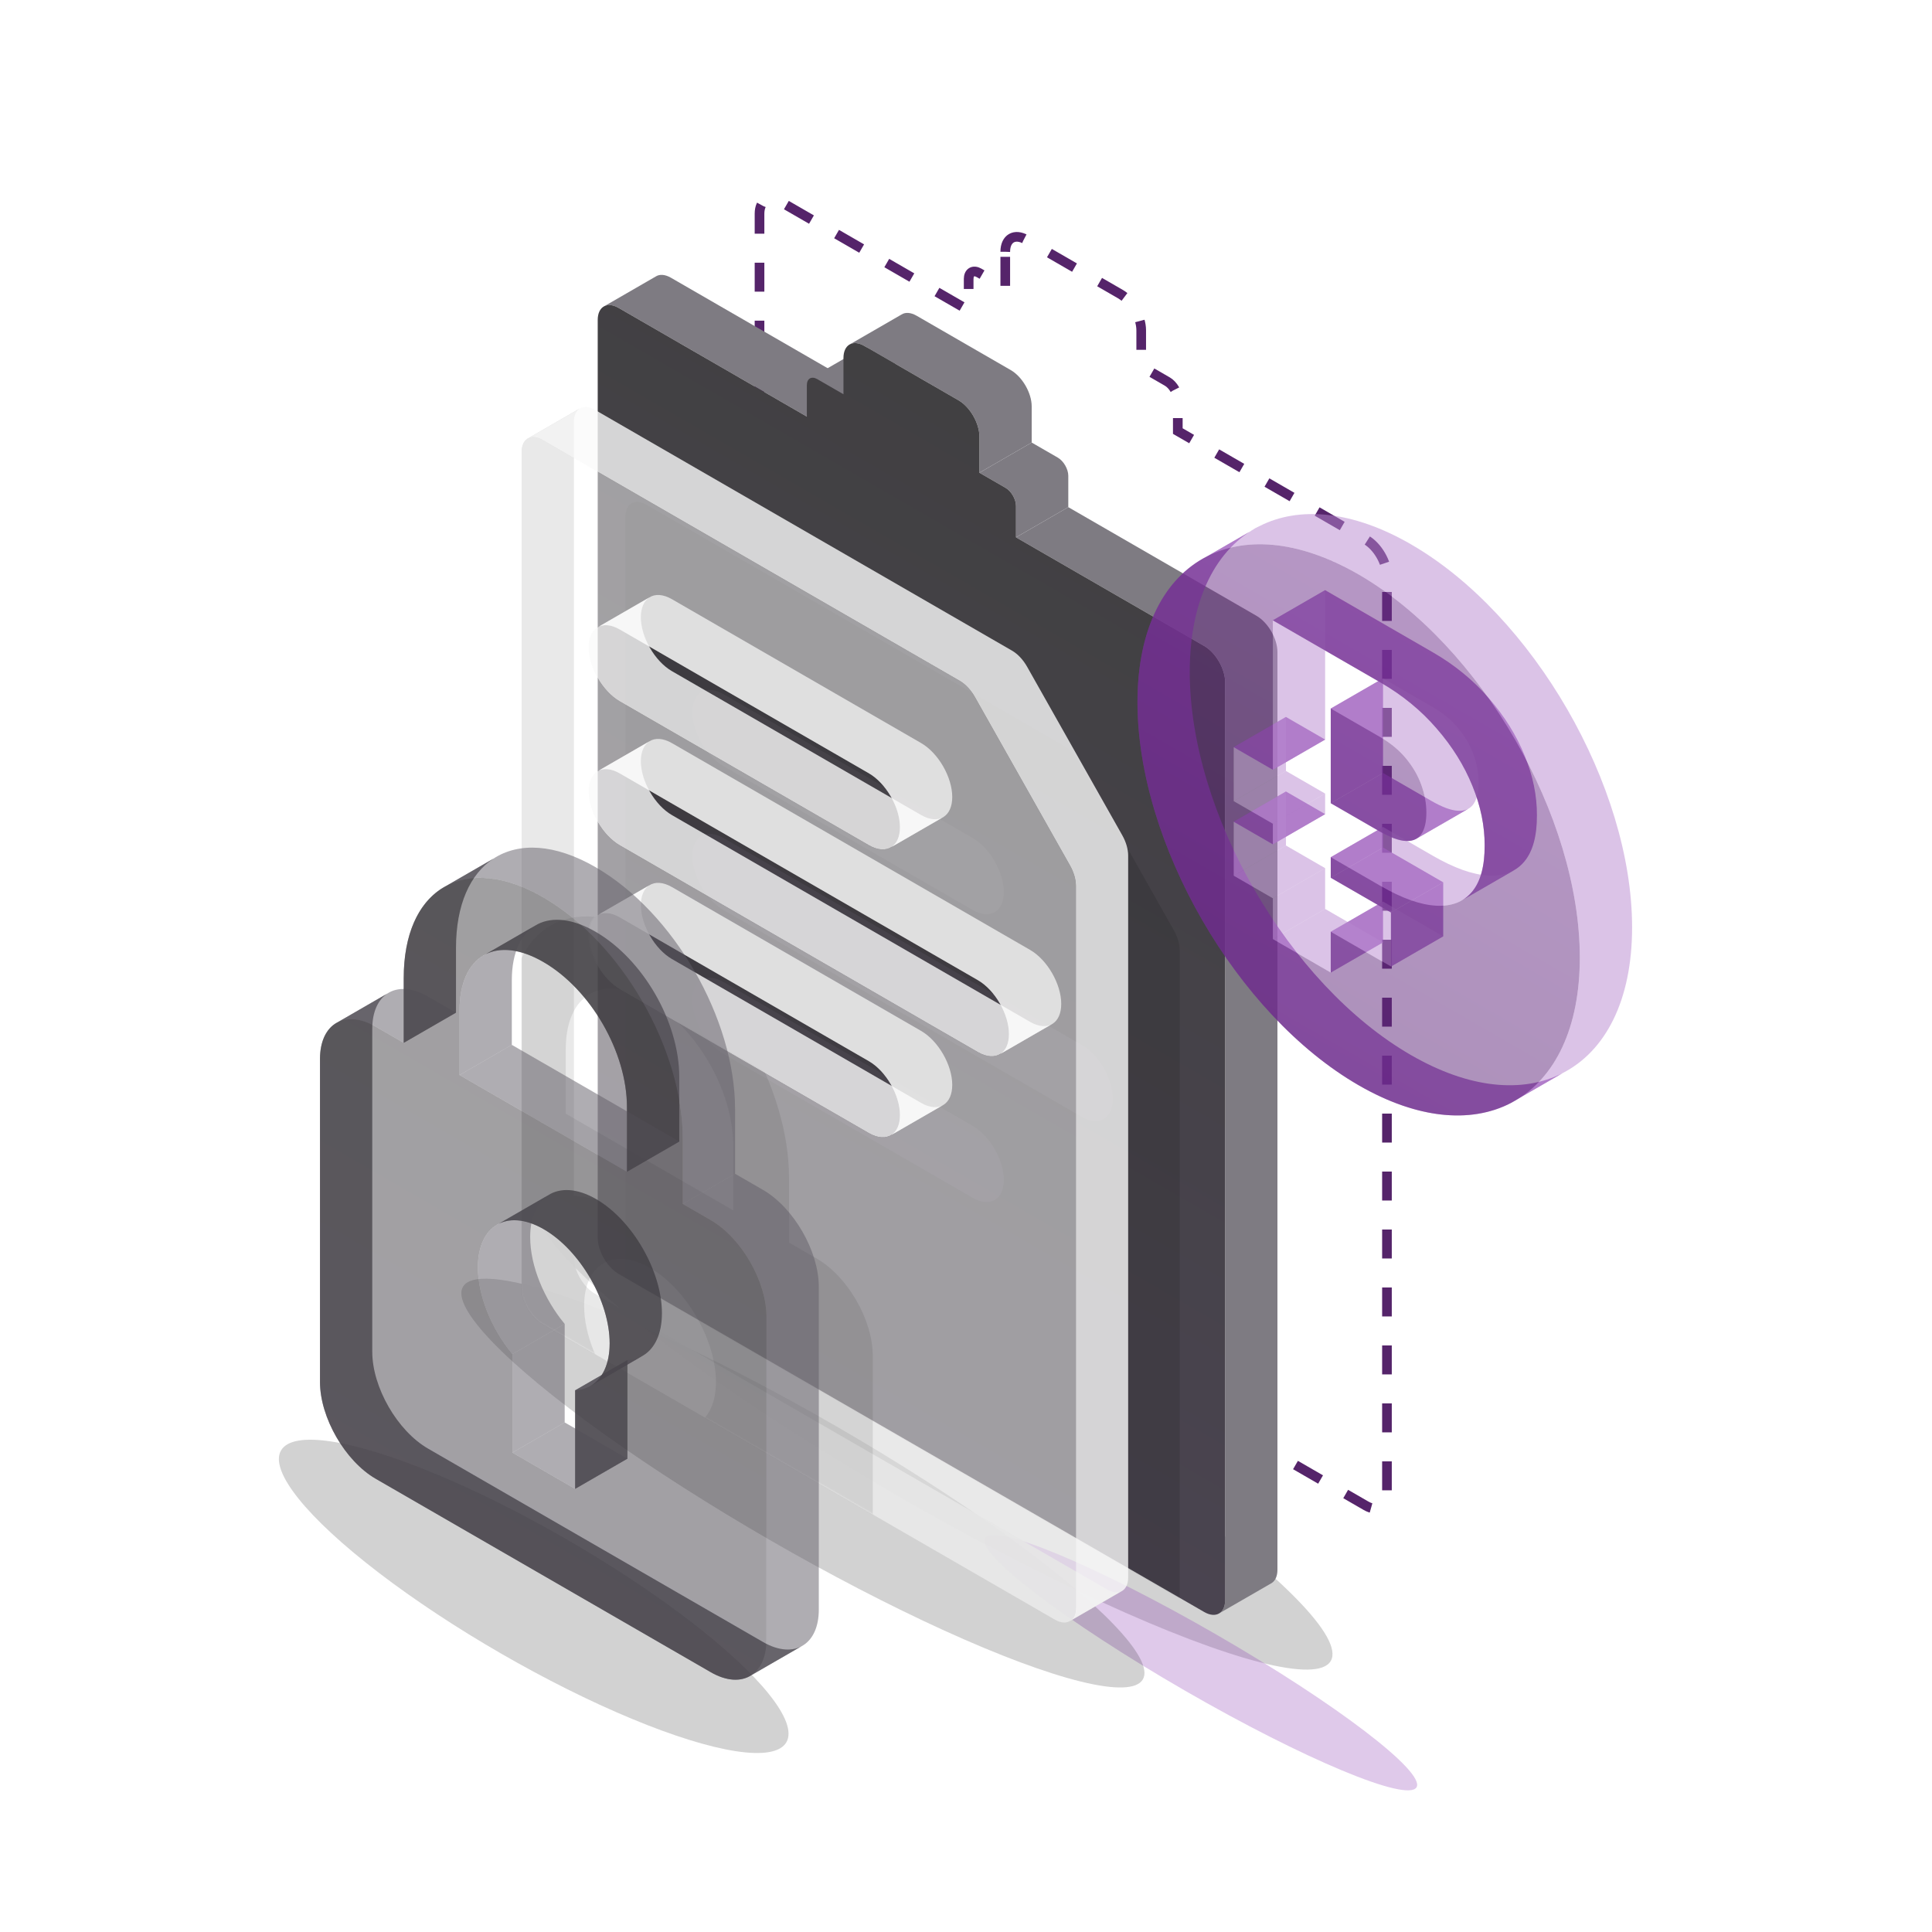 <svg width="1600" height="1600" viewBox="0 0 1600 1600" fill="none" xmlns="http://www.w3.org/2000/svg">
<g filter="url(#filter0_f_2350_185)">
<ellipse cx="441.995" cy="1322.04" rx="241.634" ry="54.531" transform="rotate(30 441.995 1322.04)" fill="#201F21" fill-opacity="0.2"/>
</g>
<g filter="url(#filter1_f_2350_185)">
<ellipse cx="774.268" cy="1186.22" rx="378.557" ry="60.844" transform="rotate(30 774.268 1186.22)" fill="#201F21" fill-opacity="0.2"/>
</g>
<g filter="url(#filter2_f_2350_185)">
<ellipse cx="994.388" cy="1376.93" rx="206.388" ry="26.612" transform="rotate(30 994.388 1376.93)" fill="#944AB8" fill-opacity="0.3"/>
</g>
<g filter="url(#filter3_f_2350_185)">
<ellipse cx="664.932" cy="1228.22" rx="325.103" ry="54.531" transform="rotate(30 664.932 1228.22)" fill="#201F21" fill-opacity="0.2"/>
</g>
<path d="M832.516 208.5C832.516 197.454 840.271 192.978 849.836 198.5L927.779 243.5C937.345 249.023 945.099 262.454 945.099 273.5V303.5L966.75 316C971.533 318.762 975.41 325.477 975.41 331V357L1131.29 447C1140.86 452.523 1148.62 465.954 1148.62 477V1237C1148.62 1248.05 1140.86 1252.52 1131.29 1247L646.321 967C636.755 961.478 629 948.046 629 937V177C629 165.954 636.755 161.478 646.321 167L802.205 257V231C802.205 225.477 806.082 223.239 810.865 226L832.516 238.5V208.5Z" stroke="#55246A" stroke-width="8" stroke-dasharray="24 24"/>
<g filter="url(#filter4_ii_2350_185)">
<path fill-rule="evenodd" clip-rule="evenodd" d="M703.219 285.514C706.378 283.461 710.862 283.628 715.837 286.5L793.779 331.5C803.345 337.023 811.099 350.455 811.099 361.5V391.5L854.401 366.5V336.5C854.401 325.455 846.646 312.023 837.08 306.5L759.138 261.5C754.164 258.628 749.679 258.461 746.52 260.514L703.219 285.514Z" fill="#7E7B82"/>
</g>
<g filter="url(#filter5_ii_2350_185)">
<path fill-rule="evenodd" clip-rule="evenodd" d="M811.1 391.5L832.75 404C837.533 406.762 841.41 413.477 841.41 419V445L884.712 420V394C884.712 388.477 880.835 381.761 876.052 379L854.401 366.5L811.1 391.5Z" fill="#7E7B82"/>
</g>
<g filter="url(#filter6_ii_2350_185)">
<path fill-rule="evenodd" clip-rule="evenodd" d="M841.41 445L997.295 535C1006.86 540.523 1014.62 553.954 1014.62 565V1325C1014.62 1330.3 1012.83 1334.09 1009.91 1335.99L1053.21 1310.99C1056.13 1309.09 1057.92 1305.3 1057.92 1300V540C1057.92 528.954 1050.16 515.523 1040.6 510L884.711 420L841.41 445Z" fill="#7E7B82"/>
</g>
<g filter="url(#filter7_ii_2350_185)">
<path fill-rule="evenodd" clip-rule="evenodd" d="M499.703 254.014C502.862 251.961 507.347 252.129 512.321 255L668.205 345L711.507 320L555.622 230C550.648 227.129 546.163 226.961 543.004 229.014L499.703 254.014Z" fill="#7E7B82"/>
</g>
<g filter="url(#filter8_ii_2350_185)">
<path fill-rule="evenodd" clip-rule="evenodd" d="M670.557 313.507C672.136 312.48 674.378 312.564 676.866 314L698.516 326.5L741.817 301.5L720.167 289C717.68 287.564 715.437 287.48 713.858 288.507L670.557 313.507Z" fill="#7E7B82"/>
</g>
<path d="M698.516 296.5C698.516 285.454 706.271 280.977 715.836 286.5L793.779 331.5C803.345 337.023 811.099 350.454 811.099 361.5V391.5L832.75 404C837.533 406.761 841.41 413.477 841.41 419V445L997.295 535C1006.86 540.523 1014.62 553.954 1014.62 565V1325C1014.62 1336.05 1006.86 1340.52 997.295 1335L512.321 1055C502.755 1049.48 495 1036.05 495 1025V265C495 253.954 502.755 249.477 512.321 255L668.205 345V319C668.205 313.477 672.082 311.239 676.865 314L698.516 326.5V296.5Z" fill="url(#paint0_linear_2350_185)"/>
<mask id="mask0_2350_185" style="mask-type:alpha" maskUnits="userSpaceOnUse" x="495" y="252" width="520" height="1086">
<path d="M698.516 296.5C698.516 285.454 706.271 280.977 715.836 286.5L793.779 331.5C803.345 337.023 811.099 350.454 811.099 361.5V391.5L832.75 404C837.533 406.761 841.41 413.477 841.41 419V445L997.295 535C1006.86 540.523 1014.62 553.954 1014.62 565V1325C1014.62 1336.05 1006.86 1340.52 997.295 1335L512.321 1055C502.755 1049.48 495 1036.05 495 1025V265C495 253.954 502.755 249.477 512.321 255L668.205 345V319C668.205 313.477 672.082 311.239 676.865 314L698.516 326.5V296.5Z" fill="url(#paint1_linear_2350_185)"/>
</mask>
<g mask="url(#mask0_2350_185)">
<g filter="url(#filter9_f_2350_185)">
<path fill-rule="evenodd" clip-rule="evenodd" d="M535.321 1150C525.755 1144.48 518 1131.05 518 1120L518 428C518 416.954 525.755 412.477 535.321 418L880.837 617.484C885.531 620.194 890.023 624.987 893.286 630.767L972.122 770.396C975.247 775.93 976.993 781.924 976.993 787.113V1385C976.993 1396.05 969.239 1400.52 959.673 1395L535.321 1150ZM573.426 589.8C573.426 573.342 584.972 566.666 599.214 574.889L805.52 694C819.763 702.223 831.309 722.231 831.309 738.689C831.309 755.147 819.763 761.823 805.52 753.6L599.214 634.489C584.972 626.266 573.426 606.258 573.426 589.8ZM573.426 709C573.426 692.542 584.972 685.866 599.214 694.089L895.779 865.311C910.022 873.534 921.568 893.542 921.568 910C921.568 926.458 910.022 933.134 895.779 924.911L599.214 753.689C584.972 745.466 573.426 725.458 573.426 709ZM805.52 932.4C819.763 940.623 831.309 960.631 831.309 977.089C831.309 993.547 819.763 1000.22 805.52 992L599.214 872.889C584.972 864.666 573.426 844.658 573.426 828.2C573.426 811.742 584.972 805.066 599.214 813.289L805.52 932.4Z" fill="#201F21" fill-opacity="0.2"/>
</g>
</g>
<path fill-rule="evenodd" clip-rule="evenodd" d="M886.291 1342.35C883.131 1344.4 878.647 1344.24 873.673 1341.37L449.321 1096.37C439.755 1090.84 432 1077.41 432 1066.37L432 374.365C432 369.063 433.787 365.275 436.703 363.379L480.004 338.379C477.088 340.275 475.301 344.063 475.301 349.365L475.301 1041.37C475.301 1052.41 483.056 1065.84 492.622 1071.37L916.974 1316.37C921.948 1319.24 926.433 1319.4 929.592 1317.35L886.291 1342.35Z" fill="#CDCDCD" fill-opacity="0.9"/>
<path fill-rule="evenodd" clip-rule="evenodd" d="M494.428 519.793C499.131 516.731 505.808 516.978 513.214 521.254L719.521 640.365C733.763 648.588 745.309 668.596 745.309 685.054C745.309 692.954 742.649 698.6 738.307 701.427L781.609 676.427C785.95 673.6 788.61 667.954 788.61 660.054C788.61 643.596 777.065 623.588 762.822 615.365L556.515 496.254C549.109 491.978 542.432 491.731 537.729 494.793L494.428 519.793Z" fill="#CDCDCD" fill-opacity="0.9"/>
<path fill-rule="evenodd" clip-rule="evenodd" d="M494.428 638.993C499.131 635.931 505.808 636.178 513.214 640.454L809.78 811.676C824.022 819.899 835.568 839.907 835.568 856.365C835.568 864.265 832.908 869.911 828.566 872.738L871.868 847.738C876.209 844.911 878.869 839.265 878.869 831.365C878.869 814.907 867.324 794.899 853.081 786.676L556.515 615.454C549.109 611.178 542.432 610.931 537.729 613.993L494.428 638.993Z" fill="#CDCDCD" fill-opacity="0.9"/>
<path fill-rule="evenodd" clip-rule="evenodd" d="M494.428 758.193C499.131 755.131 505.808 755.378 513.214 759.654L719.521 878.765C733.763 886.988 745.309 906.996 745.309 923.454C745.309 931.354 742.649 937 738.307 939.826L781.609 914.826C785.95 912 788.61 906.354 788.61 898.454C788.61 881.996 777.065 861.988 762.822 853.765L556.515 734.654C549.109 730.378 542.432 730.131 537.729 733.193L494.428 758.193Z" fill="#CDCDCD" fill-opacity="0.9"/>
<g filter="url(#filter10_bii_2350_185)">
<path fill-rule="evenodd" clip-rule="evenodd" d="M436.703 363.379C439.862 361.326 444.347 361.494 449.321 364.366L794.837 563.85C799.531 566.56 804.023 571.353 807.287 577.133L886.122 716.761C889.247 722.295 890.994 728.29 890.994 733.479V1331.37C890.994 1336.67 889.207 1340.46 886.291 1342.35L929.592 1317.35C932.508 1315.46 934.295 1311.67 934.295 1306.37V708.479C934.295 703.29 932.548 697.295 929.424 691.761L850.588 552.133C847.324 546.353 842.832 541.56 838.138 538.85L492.622 339.366C487.648 336.494 483.163 336.326 480.004 338.379L436.703 363.379Z" fill="#FAFAFA" fill-opacity="0.8"/>
</g>
<g filter="url(#filter11_bii_2350_185)">
<path fill-rule="evenodd" clip-rule="evenodd" d="M738.307 701.427C733.604 704.489 726.927 704.241 719.521 699.965L513.214 580.854C498.972 572.631 487.426 552.623 487.426 536.165C487.426 528.265 490.086 522.619 494.428 519.793L537.729 494.793C533.387 497.619 530.727 503.265 530.727 511.165C530.727 527.623 542.273 547.631 556.515 555.854L762.822 674.965C770.228 679.241 776.905 679.489 781.609 676.427L738.307 701.427Z" fill="#FAFAFA" fill-opacity="0.8"/>
</g>
<g filter="url(#filter12_bii_2350_185)">
<path fill-rule="evenodd" clip-rule="evenodd" d="M828.566 872.738C823.863 875.8 817.186 875.552 809.779 871.276L513.214 700.054C498.972 691.831 487.426 671.823 487.426 655.365C487.426 647.466 490.086 641.82 494.428 638.993L537.729 613.993C533.387 616.82 530.727 622.466 530.727 630.365C530.727 646.823 542.273 666.831 556.515 675.054L853.081 846.276C860.487 850.552 867.164 850.8 871.867 847.738L828.566 872.738Z" fill="#FAFAFA" fill-opacity="0.8"/>
</g>
<g filter="url(#filter13_bii_2350_185)">
<path fill-rule="evenodd" clip-rule="evenodd" d="M738.307 939.827C733.604 942.889 726.927 942.642 719.521 938.366L513.214 819.255C498.972 811.032 487.426 791.024 487.426 774.566C487.426 766.666 490.086 761.02 494.428 758.193L537.729 733.193C533.387 736.02 530.727 741.666 530.727 749.566C530.727 766.024 542.273 786.032 556.515 794.255L762.822 913.366C770.228 917.642 776.905 917.889 781.609 914.827L738.307 939.827Z" fill="#FAFAFA" fill-opacity="0.8"/>
</g>
<g filter="url(#filter14_b_2350_185)">
<path fill-rule="evenodd" clip-rule="evenodd" d="M449.321 1096.37C439.755 1090.84 432 1077.41 432 1066.37L432 374.365C432 363.319 439.755 358.842 449.321 364.365L794.837 563.849C799.531 566.559 804.023 571.353 807.286 577.132L886.122 716.761C889.247 722.295 890.993 728.289 890.993 733.478V1331.37C890.993 1342.41 883.239 1346.89 873.673 1341.37L449.321 1096.37ZM487.426 536.165C487.426 519.707 498.972 513.031 513.214 521.254L719.52 640.365C733.763 648.588 745.309 668.596 745.309 685.054C745.309 701.512 733.763 708.188 719.52 699.965L513.214 580.854C498.972 572.631 487.426 552.624 487.426 536.165ZM487.426 655.365C487.426 638.907 498.972 632.231 513.214 640.454L809.779 811.677C824.022 819.899 835.568 839.907 835.568 856.365C835.568 872.823 824.022 879.499 809.779 871.276L513.214 700.054C498.972 691.831 487.426 671.823 487.426 655.365ZM719.52 878.765C733.763 886.988 745.309 906.996 745.309 923.454C745.309 939.912 733.763 946.588 719.52 938.365L513.214 819.254C498.972 811.031 487.426 791.023 487.426 774.565C487.426 758.107 498.972 751.431 513.214 759.654L719.52 878.765Z" fill="white" fill-opacity="0.5"/>
</g>
<mask id="mask1_2350_185" style="mask-type:alpha" maskUnits="userSpaceOnUse" x="432" y="361" width="459" height="983">
<path fill-rule="evenodd" clip-rule="evenodd" d="M449.321 1096C439.755 1090.48 432 1077.05 432 1066L432 374C432 362.954 439.755 358.477 449.321 364L794.837 563.484C799.531 566.194 804.023 570.987 807.286 576.767L886.122 716.396C889.247 721.93 890.993 727.924 890.993 733.113V1331C890.993 1342.05 883.239 1346.52 873.673 1341L449.321 1096ZM487.426 535.8C487.426 519.342 498.972 512.666 513.214 520.889L719.52 640C733.763 648.223 745.309 668.231 745.309 684.689C745.309 701.147 733.763 707.823 719.52 699.6L513.214 580.489C498.972 572.266 487.426 552.258 487.426 535.8ZM487.426 655C487.426 638.542 498.972 631.866 513.214 640.089L809.779 811.311C824.022 819.534 835.568 839.542 835.568 856C835.568 872.458 824.022 879.134 809.779 870.911L513.214 699.689C498.972 691.466 487.426 671.458 487.426 655ZM719.52 878.4C733.763 886.623 745.309 906.631 745.309 923.089C745.309 939.547 733.763 946.223 719.52 938L513.214 818.889C498.972 810.666 487.426 790.658 487.426 774.2C487.426 757.742 498.972 751.066 513.214 759.289L719.52 878.4Z" fill="white" fill-opacity="0.5"/>
</mask>
<g mask="url(#mask1_2350_185)">
<g filter="url(#filter15_f_2350_185)">
<path fill-rule="evenodd" clip-rule="evenodd" d="M653.457 1029.06L676.569 1042.41C701.992 1057.08 722.793 1093.16 722.793 1122.58V1390.01C722.793 1419.43 701.992 1431.49 676.569 1416.81L399.224 1256.69C373.801 1242.01 353 1205.93 353 1176.51V909.081C353 879.663 373.801 867.603 399.224 882.281L422.336 895.625V842.139C422.336 767.257 473.183 737.778 537.896 775.141C602.61 812.503 653.457 900.695 653.457 975.576V1029.06ZM537.896 828.627C498.606 805.943 468.56 823.362 468.56 868.826V922.313L607.233 1002.38V948.889C607.233 903.425 577.187 851.312 537.896 828.627ZM592.889 1144.5C592.889 1168.43 581.332 1182.58 564.31 1183.41V1265L512.349 1235V1153.41C495.327 1132.92 483.77 1105.43 483.77 1081.5C483.77 1046.71 508.197 1032.6 538.329 1050C568.462 1067.4 592.889 1109.71 592.889 1144.5Z" fill="#201F21" fill-opacity="0.2"/>
</g>
</g>
<path fill-rule="evenodd" clip-rule="evenodd" d="M999.685 460.729C964.174 478.802 942 520.76 942 581.5C942 698.308 1024.01 840.346 1125.16 898.75C1173.72 926.784 1217.86 930.453 1250.64 913.771L1293.94 888.771C1261.17 905.453 1217.02 901.784 1168.47 873.75C1067.31 815.346 985.301 673.308 985.301 556.5C985.301 495.76 1007.48 453.802 1042.99 435.729L999.685 460.729Z" fill="#8637AC" fill-opacity="0.7"/>
<path fill-rule="evenodd" clip-rule="evenodd" d="M1210.45 745.765C1213.73 743.912 1216.63 741.468 1219.15 738.434C1226.14 730.008 1229.59 717.265 1229.52 700.207C1229.59 684.007 1226.21 667.531 1219.37 650.778C1212.53 633.939 1202.65 618.09 1189.71 603.232C1176.85 588.331 1161.39 575.665 1143.33 565.236L1054.12 513.734L1097.42 488.734L1186.63 540.236C1204.69 550.665 1220.15 563.331 1233.01 578.232C1245.95 593.09 1255.84 608.939 1262.67 625.778C1269.51 642.531 1272.89 659.007 1272.82 675.207C1272.89 692.265 1269.44 705.008 1262.45 713.434C1259.94 716.468 1257.03 718.912 1253.75 720.765L1210.45 745.765Z" fill="#8637AC" fill-opacity="0.7"/>
<path fill-rule="evenodd" clip-rule="evenodd" d="M1054.12 637.484L1021.67 618.75L1064.98 593.75L1097.42 612.484L1054.12 637.484Z" fill="#8637AC" fill-opacity="0.7"/>
<path fill-rule="evenodd" clip-rule="evenodd" d="M1054.12 699.23L1021.67 680.496L1064.98 655.496L1097.42 674.23L1054.12 699.23Z" fill="#8637AC" fill-opacity="0.7"/>
<path fill-rule="evenodd" clip-rule="evenodd" d="M1102.07 805.417V771.644L1145.37 746.644V780.417L1102.07 805.417Z" fill="#8637AC" fill-opacity="0.7"/>
<path fill-rule="evenodd" clip-rule="evenodd" d="M1151.91 800.42V755.689L1195.21 730.689V775.42L1151.91 800.42Z" fill="#8637AC" fill-opacity="0.7"/>
<path fill-rule="evenodd" clip-rule="evenodd" d="M1151.91 755.689L1102.07 726.912L1145.37 701.912L1195.21 730.689L1151.91 755.689Z" fill="#8637AC" fill-opacity="0.7"/>
<path fill-rule="evenodd" clip-rule="evenodd" d="M1102.07 726.912V709.896L1145.37 684.896V701.912L1102.07 726.912Z" fill="#8637AC" fill-opacity="0.7"/>
<path fill-rule="evenodd" clip-rule="evenodd" d="M1102.07 665.166L1141.99 688.213C1151.06 693.449 1158.49 696.194 1164.29 696.448C1167.54 696.59 1170.31 696.052 1172.6 694.834L1215.9 669.834C1213.61 671.052 1210.84 671.59 1207.59 671.448C1201.79 671.194 1194.36 668.449 1185.29 663.213L1145.37 640.166L1102.07 665.166Z" fill="#8637AC" fill-opacity="0.7"/>
<path fill-rule="evenodd" clip-rule="evenodd" d="M1102.07 586.791V665.166L1145.37 640.166V561.791L1102.07 586.791Z" fill="#8637AC" fill-opacity="0.7"/>
<g filter="url(#filter16_bii_2350_185)">
<path fill-rule="evenodd" clip-rule="evenodd" d="M1250.64 913.771C1286.15 895.698 1308.33 853.741 1308.33 793C1308.33 676.192 1226.32 534.154 1125.16 475.75C1076.61 447.716 1032.46 444.047 999.686 460.73L1042.99 435.73C1075.77 419.047 1119.91 422.716 1168.47 450.75C1269.62 509.154 1351.63 651.192 1351.63 768C1351.63 828.741 1329.46 870.698 1293.94 888.771L1250.64 913.771Z" fill="#B988D1" fill-opacity="0.5"/>
</g>
<g filter="url(#filter17_bii_2350_185)">
<path fill-rule="evenodd" clip-rule="evenodd" d="M1102.07 709.896L1143.33 733.716C1161.02 743.93 1176.33 749.378 1189.27 750.056C1197.54 750.491 1204.6 749.061 1210.45 745.765L1253.75 720.765C1247.91 724.061 1240.85 725.491 1232.57 725.056C1219.63 724.378 1204.32 718.93 1186.63 708.716L1145.37 684.896L1102.07 709.896Z" fill="#B988D1" fill-opacity="0.5"/>
</g>
<g filter="url(#filter18_bii_2350_185)">
<path fill-rule="evenodd" clip-rule="evenodd" d="M1021.67 618.75V663.48L1064.98 638.48V593.75L1021.67 618.75Z" fill="#B988D1" fill-opacity="0.5"/>
</g>
<g filter="url(#filter19_bii_2350_185)">
<path fill-rule="evenodd" clip-rule="evenodd" d="M1021.67 680.496V725.227L1064.98 700.227V655.496L1021.67 680.496Z" fill="#B988D1" fill-opacity="0.5"/>
</g>
<g filter="url(#filter20_bii_2350_185)">
<path fill-rule="evenodd" clip-rule="evenodd" d="M1021.67 725.228L1054.12 743.962L1097.42 718.962L1064.98 700.228L1021.67 725.228Z" fill="#B988D1" fill-opacity="0.5"/>
</g>
<g filter="url(#filter21_bii_2350_185)">
<path fill-rule="evenodd" clip-rule="evenodd" d="M1054.12 743.961V777.734L1097.42 752.734V718.961L1054.12 743.961Z" fill="#B988D1" fill-opacity="0.5"/>
</g>
<g filter="url(#filter22_bii_2350_185)">
<path fill-rule="evenodd" clip-rule="evenodd" d="M1054.12 777.734L1102.07 805.416L1145.37 780.416L1097.42 752.734L1054.12 777.734Z" fill="#B988D1" fill-opacity="0.5"/>
</g>
<g filter="url(#filter23_bii_2350_185)">
<path fill-rule="evenodd" clip-rule="evenodd" d="M1102.07 771.644L1151.91 800.42L1195.21 775.42L1145.37 746.644L1102.07 771.644Z" fill="#B988D1" fill-opacity="0.5"/>
</g>
<g filter="url(#filter24_bii_2350_185)">
<path fill-rule="evenodd" clip-rule="evenodd" d="M1172.6 694.834C1174.4 693.877 1175.9 692.5 1177.11 690.703C1179.86 686.619 1181.24 680.71 1181.24 672.976C1181.24 665.413 1179.86 657.787 1177.11 650.097C1174.36 642.408 1170.16 635.127 1164.51 628.257C1158.86 621.386 1151.8 615.504 1143.33 610.611L1102.07 586.791L1145.37 561.791L1186.63 585.611C1195.1 590.504 1202.16 596.386 1207.81 603.257C1213.46 610.127 1217.66 617.408 1220.41 625.097C1223.16 632.787 1224.54 640.413 1224.54 647.976C1224.54 655.71 1223.16 661.619 1220.41 665.703C1219.2 667.5 1217.7 668.877 1215.9 669.834L1172.6 694.834Z" fill="#B988D1" fill-opacity="0.5"/>
</g>
<g filter="url(#filter25_bii_2350_185)">
<path fill-rule="evenodd" clip-rule="evenodd" d="M1021.67 663.48L1054.12 682.214L1097.42 657.214L1064.98 638.48L1021.67 663.48Z" fill="#B988D1" fill-opacity="0.5"/>
</g>
<g filter="url(#filter26_bii_2350_185)">
<path fill-rule="evenodd" clip-rule="evenodd" d="M1054.12 682.214V699.23L1097.42 674.23V657.214L1054.12 682.214Z" fill="#B988D1" fill-opacity="0.5"/>
</g>
<g filter="url(#filter27_bii_2350_185)">
<path fill-rule="evenodd" clip-rule="evenodd" d="M1054.12 513.734V637.484L1097.42 612.484V488.734L1054.12 513.734Z" fill="#B988D1" fill-opacity="0.5"/>
</g>
<g filter="url(#filter28_b_2350_185)">
<path fill-rule="evenodd" clip-rule="evenodd" d="M1125.16 898.75C1226.32 957.154 1308.33 909.808 1308.33 793C1308.33 676.192 1226.32 534.154 1125.16 475.75C1024.01 417.346 942 464.692 942 581.5C942 698.308 1024.01 840.346 1125.16 898.75ZM1102.07 709.897L1143.33 733.716C1161.02 743.931 1176.33 749.377 1189.27 750.056C1202.2 750.735 1212.16 746.861 1219.15 738.434C1226.14 730.007 1229.59 717.265 1229.52 700.206C1229.59 684.007 1226.21 667.531 1219.37 650.778C1212.53 633.939 1202.65 618.09 1189.71 603.231C1176.85 588.33 1161.39 575.665 1143.33 565.236L1054.12 513.734V637.484L1021.67 618.75V663.48L1054.12 682.214V699.23L1021.67 680.496V725.227L1054.12 743.96V777.734L1102.07 805.416V771.643L1151.91 800.419V755.689L1102.07 726.912V709.897ZM1102.07 665.166L1141.99 688.213C1151.06 693.449 1158.49 696.194 1164.29 696.448C1170.09 696.702 1174.36 694.787 1177.11 690.703C1179.86 686.619 1181.24 680.71 1181.24 672.975C1181.24 665.413 1179.86 657.787 1177.11 650.097C1174.36 642.408 1170.16 635.128 1164.51 628.256C1158.86 621.385 1151.8 615.503 1143.33 610.611L1102.07 586.791V665.166Z" fill="url(#paint2_linear_2350_185)" fill-opacity="0.5"/>
</g>
<path fill-rule="evenodd" clip-rule="evenodd" d="M622.204 1387.34C613.759 1392.85 601.789 1392.45 588.569 1384.81L311.224 1224.69C285.801 1210.01 265 1173.93 265 1144.51V877.081C265 862.96 269.793 852.839 277.588 847.754L320.89 822.754C313.094 827.839 308.301 837.96 308.301 852.081V1119.51C308.301 1148.93 329.102 1185.01 354.525 1199.69L631.87 1359.81C645.09 1367.45 657.06 1367.85 665.506 1362.34L622.204 1387.34Z" fill="#322F36" fill-opacity="0.7"/>
<path fill-rule="evenodd" clip-rule="evenodd" d="M334.336 863.625V810.139C334.336 774.196 346.051 748.713 365.391 736.062L408.693 711.062C389.352 723.713 377.637 749.196 377.637 785.139V838.625L334.336 863.625Z" fill="#322F36" fill-opacity="0.7"/>
<path fill-rule="evenodd" clip-rule="evenodd" d="M519.232 970.375V916.889C519.232 871.425 489.187 819.312 449.897 796.627C431.037 785.739 414.308 784.09 402.009 790.348L445.31 765.348C457.609 759.09 474.338 760.739 493.198 771.627C532.489 794.312 562.534 846.425 562.534 891.889V945.375L519.232 970.375Z" fill="#322F36" fill-opacity="0.7"/>
<path fill-rule="evenodd" clip-rule="evenodd" d="M476.311 1151.41V1233L519.612 1208V1126.41L476.311 1151.41Z" fill="#322F36" fill-opacity="0.7"/>
<path fill-rule="evenodd" clip-rule="evenodd" d="M410.583 1014.89C420.534 1008.43 434.66 1008.95 450.329 1018C480.462 1035.4 504.889 1077.71 504.889 1112.5C504.889 1129.73 498.897 1141.89 489.189 1147.66L532.49 1122.66C542.199 1116.89 548.19 1104.73 548.19 1087.5C548.19 1052.71 523.763 1010.4 493.63 993.001C477.961 983.954 463.835 983.426 453.884 989.895L410.583 1014.89Z" fill="#322F36" fill-opacity="0.7"/>
<g filter="url(#filter29_bii_2350_185)">
<path fill-rule="evenodd" clip-rule="evenodd" d="M565.457 997.062L588.569 1010.41C613.992 1025.08 634.793 1061.16 634.793 1090.58V1358.01C634.793 1372.13 630 1382.26 622.204 1387.34L665.506 1362.34C673.301 1357.26 678.094 1347.13 678.094 1333.01V1065.58C678.094 1036.16 657.293 1000.08 631.87 985.406L608.758 972.062L565.457 997.062Z" fill="#615C66" fill-opacity="0.5"/>
</g>
<g filter="url(#filter30_bii_2350_185)">
<path fill-rule="evenodd" clip-rule="evenodd" d="M277.588 847.754C286.033 842.246 298.004 842.649 311.224 850.281L334.336 863.625L377.637 838.625L354.525 825.281C341.305 817.649 329.335 817.246 320.889 822.754L277.588 847.754Z" fill="#615C66" fill-opacity="0.5"/>
</g>
<g filter="url(#filter31_bii_2350_185)">
<path fill-rule="evenodd" clip-rule="evenodd" d="M365.392 736.063C386.344 722.358 416.245 723.712 449.896 743.141C514.61 780.503 565.457 868.695 565.457 943.577V997.063L608.758 972.063V918.577C608.758 843.695 557.911 755.503 493.198 718.141C459.546 698.712 429.645 697.358 408.693 711.063L365.392 736.063Z" fill="#615C66" fill-opacity="0.5"/>
</g>
<g filter="url(#filter32_bii_2350_185)">
<path fill-rule="evenodd" clip-rule="evenodd" d="M402.009 790.348C388.685 797.127 380.561 813.186 380.561 836.827V890.313L423.862 865.313V811.827C423.862 788.186 431.986 772.127 445.31 765.348L402.009 790.348Z" fill="#615C66" fill-opacity="0.5"/>
</g>
<g filter="url(#filter33_bii_2350_185)">
<path fill-rule="evenodd" clip-rule="evenodd" d="M380.561 890.312L519.232 970.374L562.533 945.374L423.862 865.312L380.561 890.312Z" fill="#615C66" fill-opacity="0.5"/>
</g>
<g filter="url(#filter34_bii_2350_185)">
<path fill-rule="evenodd" clip-rule="evenodd" d="M489.19 1147.66C485.414 1149.9 481.077 1151.18 476.311 1151.41L519.612 1126.41C524.378 1126.18 528.716 1124.9 532.491 1122.66L489.19 1147.66Z" fill="#615C66" fill-opacity="0.5"/>
</g>
<g filter="url(#filter35_bii_2350_185)">
<path fill-rule="evenodd" clip-rule="evenodd" d="M476.31 1233L424.349 1203L467.65 1178L519.611 1208L476.31 1233Z" fill="#615C66" fill-opacity="0.5"/>
</g>
<g filter="url(#filter36_bii_2350_185)">
<path fill-rule="evenodd" clip-rule="evenodd" d="M424.349 1203V1121.41L467.65 1096.41V1178L424.349 1203Z" fill="#615C66" fill-opacity="0.5"/>
</g>
<g filter="url(#filter37_bii_2350_185)">
<path fill-rule="evenodd" clip-rule="evenodd" d="M424.348 1121.41C407.327 1100.92 395.77 1073.43 395.77 1049.5C395.77 1032.8 401.398 1020.87 410.583 1014.89L453.884 989.895C444.699 995.866 439.071 1007.8 439.071 1024.5C439.071 1048.43 450.628 1075.92 467.65 1096.41L424.348 1121.41Z" fill="#615C66" fill-opacity="0.5"/>
</g>
<g filter="url(#filter38_b_2350_185)">
<path fill-rule="evenodd" clip-rule="evenodd" d="M565.457 997.063L588.569 1010.41C613.992 1025.08 634.793 1061.16 634.793 1090.58V1358.01C634.793 1387.43 613.992 1399.49 588.569 1384.81L311.224 1224.69C285.801 1210.01 265 1173.93 265 1144.51V877.081C265 847.663 285.801 835.603 311.224 850.281L334.336 863.625V810.139C334.336 735.257 385.183 705.778 449.896 743.141C514.61 780.503 565.457 868.695 565.457 943.576V997.063ZM449.896 796.627C410.606 773.943 380.56 791.362 380.56 836.826V890.313L519.233 970.375V916.889C519.233 871.425 489.187 819.312 449.896 796.627ZM504.889 1112.5C504.889 1136.43 493.332 1150.58 476.31 1151.41V1233L424.349 1203V1121.41C407.327 1100.92 395.77 1073.43 395.77 1049.5C395.77 1014.71 420.197 1000.6 450.329 1018C480.462 1035.4 504.889 1077.71 504.889 1112.5Z" fill="url(#paint3_linear_2350_185)" fill-opacity="0.5"/>
</g>
<defs>
<filter id="filter0_f_2350_185" x="130.942" y="1092.29" width="622.106" height="459.507" filterUnits="userSpaceOnUse" color-interpolation-filters="sRGB">
<feFlood flood-opacity="0" result="BackgroundImageFix"/>
<feBlend mode="normal" in="SourceGraphic" in2="BackgroundImageFix" result="shape"/>
<feGaussianBlur stdDeviation="50" result="effect1_foregroundBlur_2350_185"/>
</filter>
<filter id="filter1_f_2350_185" x="344.997" y="889.691" width="858.541" height="593.052" filterUnits="userSpaceOnUse" color-interpolation-filters="sRGB">
<feFlood flood-opacity="0" result="BackgroundImageFix"/>
<feBlend mode="normal" in="SourceGraphic" in2="BackgroundImageFix" result="shape"/>
<feGaussianBlur stdDeviation="50" result="effect1_foregroundBlur_2350_185"/>
</filter>
<filter id="filter2_f_2350_185" x="715.148" y="1171.17" width="558.479" height="411.518" filterUnits="userSpaceOnUse" color-interpolation-filters="sRGB">
<feFlood flood-opacity="0" result="BackgroundImageFix"/>
<feBlend mode="normal" in="SourceGraphic" in2="BackgroundImageFix" result="shape"/>
<feGaussianBlur stdDeviation="50" result="effect1_foregroundBlur_2350_185"/>
</filter>
<filter id="filter3_f_2350_185" x="282.048" y="958.901" width="765.769" height="538.633" filterUnits="userSpaceOnUse" color-interpolation-filters="sRGB">
<feFlood flood-opacity="0" result="BackgroundImageFix"/>
<feBlend mode="normal" in="SourceGraphic" in2="BackgroundImageFix" result="shape"/>
<feGaussianBlur stdDeviation="50" result="effect1_foregroundBlur_2350_185"/>
</filter>
<filter id="filter4_ii_2350_185" x="703.219" y="249.135" width="151.182" height="152.365" filterUnits="userSpaceOnUse" color-interpolation-filters="sRGB">
<feFlood flood-opacity="0" result="BackgroundImageFix"/>
<feBlend mode="normal" in="SourceGraphic" in2="BackgroundImageFix" result="shape"/>
<feColorMatrix in="SourceAlpha" type="matrix" values="0 0 0 0 0 0 0 0 0 0 0 0 0 0 0 0 0 0 127 0" result="hardAlpha"/>
<feOffset dy="10"/>
<feGaussianBlur stdDeviation="15"/>
<feComposite in2="hardAlpha" operator="arithmetic" k2="-1" k3="1"/>
<feColorMatrix type="matrix" values="0 0 0 0 0 0 0 0 0 0 0 0 0 0 0 0 0 0 0.2 0"/>
<feBlend mode="normal" in2="shape" result="effect1_innerShadow_2350_185"/>
<feColorMatrix in="SourceAlpha" type="matrix" values="0 0 0 0 0 0 0 0 0 0 0 0 0 0 0 0 0 0 127 0" result="hardAlpha"/>
<feOffset dy="-10"/>
<feGaussianBlur stdDeviation="15"/>
<feComposite in2="hardAlpha" operator="arithmetic" k2="-1" k3="1"/>
<feColorMatrix type="matrix" values="0 0 0 0 1 0 0 0 0 1 0 0 0 0 1 0 0 0 0.1 0"/>
<feBlend mode="normal" in2="effect1_innerShadow_2350_185" result="effect2_innerShadow_2350_185"/>
</filter>
<filter id="filter5_ii_2350_185" x="811.1" y="356.5" width="73.612" height="98.5" filterUnits="userSpaceOnUse" color-interpolation-filters="sRGB">
<feFlood flood-opacity="0" result="BackgroundImageFix"/>
<feBlend mode="normal" in="SourceGraphic" in2="BackgroundImageFix" result="shape"/>
<feColorMatrix in="SourceAlpha" type="matrix" values="0 0 0 0 0 0 0 0 0 0 0 0 0 0 0 0 0 0 127 0" result="hardAlpha"/>
<feOffset dy="10"/>
<feGaussianBlur stdDeviation="15"/>
<feComposite in2="hardAlpha" operator="arithmetic" k2="-1" k3="1"/>
<feColorMatrix type="matrix" values="0 0 0 0 0 0 0 0 0 0 0 0 0 0 0 0 0 0 0.2 0"/>
<feBlend mode="normal" in2="shape" result="effect1_innerShadow_2350_185"/>
<feColorMatrix in="SourceAlpha" type="matrix" values="0 0 0 0 0 0 0 0 0 0 0 0 0 0 0 0 0 0 127 0" result="hardAlpha"/>
<feOffset dy="-10"/>
<feGaussianBlur stdDeviation="15"/>
<feComposite in2="hardAlpha" operator="arithmetic" k2="-1" k3="1"/>
<feColorMatrix type="matrix" values="0 0 0 0 1 0 0 0 0 1 0 0 0 0 1 0 0 0 0.1 0"/>
<feBlend mode="normal" in2="effect1_innerShadow_2350_185" result="effect2_innerShadow_2350_185"/>
</filter>
<filter id="filter6_ii_2350_185" x="841.41" y="410" width="216.506" height="935.986" filterUnits="userSpaceOnUse" color-interpolation-filters="sRGB">
<feFlood flood-opacity="0" result="BackgroundImageFix"/>
<feBlend mode="normal" in="SourceGraphic" in2="BackgroundImageFix" result="shape"/>
<feColorMatrix in="SourceAlpha" type="matrix" values="0 0 0 0 0 0 0 0 0 0 0 0 0 0 0 0 0 0 127 0" result="hardAlpha"/>
<feOffset dy="10"/>
<feGaussianBlur stdDeviation="15"/>
<feComposite in2="hardAlpha" operator="arithmetic" k2="-1" k3="1"/>
<feColorMatrix type="matrix" values="0 0 0 0 0 0 0 0 0 0 0 0 0 0 0 0 0 0 0.2 0"/>
<feBlend mode="normal" in2="shape" result="effect1_innerShadow_2350_185"/>
<feColorMatrix in="SourceAlpha" type="matrix" values="0 0 0 0 0 0 0 0 0 0 0 0 0 0 0 0 0 0 127 0" result="hardAlpha"/>
<feOffset dy="-10"/>
<feGaussianBlur stdDeviation="15"/>
<feComposite in2="hardAlpha" operator="arithmetic" k2="-1" k3="1"/>
<feColorMatrix type="matrix" values="0 0 0 0 1 0 0 0 0 1 0 0 0 0 1 0 0 0 0.1 0"/>
<feBlend mode="normal" in2="effect1_innerShadow_2350_185" result="effect2_innerShadow_2350_185"/>
</filter>
<filter id="filter7_ii_2350_185" x="499.703" y="217.635" width="211.804" height="137.365" filterUnits="userSpaceOnUse" color-interpolation-filters="sRGB">
<feFlood flood-opacity="0" result="BackgroundImageFix"/>
<feBlend mode="normal" in="SourceGraphic" in2="BackgroundImageFix" result="shape"/>
<feColorMatrix in="SourceAlpha" type="matrix" values="0 0 0 0 0 0 0 0 0 0 0 0 0 0 0 0 0 0 127 0" result="hardAlpha"/>
<feOffset dy="10"/>
<feGaussianBlur stdDeviation="15"/>
<feComposite in2="hardAlpha" operator="arithmetic" k2="-1" k3="1"/>
<feColorMatrix type="matrix" values="0 0 0 0 0 0 0 0 0 0 0 0 0 0 0 0 0 0 0.2 0"/>
<feBlend mode="normal" in2="shape" result="effect1_innerShadow_2350_185"/>
<feColorMatrix in="SourceAlpha" type="matrix" values="0 0 0 0 0 0 0 0 0 0 0 0 0 0 0 0 0 0 127 0" result="hardAlpha"/>
<feOffset dy="-10"/>
<feGaussianBlur stdDeviation="15"/>
<feComposite in2="hardAlpha" operator="arithmetic" k2="-1" k3="1"/>
<feColorMatrix type="matrix" values="0 0 0 0 1 0 0 0 0 1 0 0 0 0 1 0 0 0 0.1 0"/>
<feBlend mode="normal" in2="effect1_innerShadow_2350_185" result="effect2_innerShadow_2350_185"/>
</filter>
<filter id="filter8_ii_2350_185" x="670.557" y="277.817" width="71.261" height="58.683" filterUnits="userSpaceOnUse" color-interpolation-filters="sRGB">
<feFlood flood-opacity="0" result="BackgroundImageFix"/>
<feBlend mode="normal" in="SourceGraphic" in2="BackgroundImageFix" result="shape"/>
<feColorMatrix in="SourceAlpha" type="matrix" values="0 0 0 0 0 0 0 0 0 0 0 0 0 0 0 0 0 0 127 0" result="hardAlpha"/>
<feOffset dy="10"/>
<feGaussianBlur stdDeviation="15"/>
<feComposite in2="hardAlpha" operator="arithmetic" k2="-1" k3="1"/>
<feColorMatrix type="matrix" values="0 0 0 0 0 0 0 0 0 0 0 0 0 0 0 0 0 0 0.2 0"/>
<feBlend mode="normal" in2="shape" result="effect1_innerShadow_2350_185"/>
<feColorMatrix in="SourceAlpha" type="matrix" values="0 0 0 0 0 0 0 0 0 0 0 0 0 0 0 0 0 0 127 0" result="hardAlpha"/>
<feOffset dy="-10"/>
<feGaussianBlur stdDeviation="15"/>
<feComposite in2="hardAlpha" operator="arithmetic" k2="-1" k3="1"/>
<feColorMatrix type="matrix" values="0 0 0 0 1 0 0 0 0 1 0 0 0 0 1 0 0 0 0.1 0"/>
<feBlend mode="normal" in2="effect1_innerShadow_2350_185" result="effect2_innerShadow_2350_185"/>
</filter>
<filter id="filter9_f_2350_185" x="498" y="395.635" width="498.993" height="1021.73" filterUnits="userSpaceOnUse" color-interpolation-filters="sRGB">
<feFlood flood-opacity="0" result="BackgroundImageFix"/>
<feBlend mode="normal" in="SourceGraphic" in2="BackgroundImageFix" result="shape"/>
<feGaussianBlur stdDeviation="10" result="effect1_foregroundBlur_2350_185"/>
</filter>
<filter id="filter10_bii_2350_185" x="416.703" y="317" width="537.592" height="1045.35" filterUnits="userSpaceOnUse" color-interpolation-filters="sRGB">
<feFlood flood-opacity="0" result="BackgroundImageFix"/>
<feGaussianBlur in="BackgroundImageFix" stdDeviation="10"/>
<feComposite in2="SourceAlpha" operator="in" result="effect1_backgroundBlur_2350_185"/>
<feBlend mode="normal" in="SourceGraphic" in2="effect1_backgroundBlur_2350_185" result="shape"/>
<feColorMatrix in="SourceAlpha" type="matrix" values="0 0 0 0 0 0 0 0 0 0 0 0 0 0 0 0 0 0 127 0" result="hardAlpha"/>
<feOffset dy="10"/>
<feGaussianBlur stdDeviation="10"/>
<feComposite in2="hardAlpha" operator="arithmetic" k2="-1" k3="1"/>
<feColorMatrix type="matrix" values="0 0 0 0 0 0 0 0 0 0 0 0 0 0 0 0 0 0 0.2 0"/>
<feBlend mode="normal" in2="shape" result="effect2_innerShadow_2350_185"/>
<feColorMatrix in="SourceAlpha" type="matrix" values="0 0 0 0 0 0 0 0 0 0 0 0 0 0 0 0 0 0 127 0" result="hardAlpha"/>
<feOffset dy="-10"/>
<feGaussianBlur stdDeviation="10"/>
<feComposite in2="hardAlpha" operator="arithmetic" k2="-1" k3="1"/>
<feColorMatrix type="matrix" values="0 0 0 0 1 0 0 0 0 1 0 0 0 0 1 0 0 0 0.5 0"/>
<feBlend mode="normal" in2="effect2_innerShadow_2350_185" result="effect3_innerShadow_2350_185"/>
</filter>
<filter id="filter11_bii_2350_185" x="467.426" y="474.793" width="334.183" height="248.692" filterUnits="userSpaceOnUse" color-interpolation-filters="sRGB">
<feFlood flood-opacity="0" result="BackgroundImageFix"/>
<feGaussianBlur in="BackgroundImageFix" stdDeviation="10"/>
<feComposite in2="SourceAlpha" operator="in" result="effect1_backgroundBlur_2350_185"/>
<feBlend mode="normal" in="SourceGraphic" in2="effect1_backgroundBlur_2350_185" result="shape"/>
<feColorMatrix in="SourceAlpha" type="matrix" values="0 0 0 0 0 0 0 0 0 0 0 0 0 0 0 0 0 0 127 0" result="hardAlpha"/>
<feOffset dy="10"/>
<feGaussianBlur stdDeviation="10"/>
<feComposite in2="hardAlpha" operator="arithmetic" k2="-1" k3="1"/>
<feColorMatrix type="matrix" values="0 0 0 0 0 0 0 0 0 0 0 0 0 0 0 0 0 0 0.2 0"/>
<feBlend mode="normal" in2="shape" result="effect2_innerShadow_2350_185"/>
<feColorMatrix in="SourceAlpha" type="matrix" values="0 0 0 0 0 0 0 0 0 0 0 0 0 0 0 0 0 0 127 0" result="hardAlpha"/>
<feOffset dy="-10"/>
<feGaussianBlur stdDeviation="10"/>
<feComposite in2="hardAlpha" operator="arithmetic" k2="-1" k3="1"/>
<feColorMatrix type="matrix" values="0 0 0 0 1 0 0 0 0 1 0 0 0 0 1 0 0 0 0.5 0"/>
<feBlend mode="normal" in2="effect2_innerShadow_2350_185" result="effect3_innerShadow_2350_185"/>
</filter>
<filter id="filter12_bii_2350_185" x="467.426" y="593.993" width="424.441" height="300.803" filterUnits="userSpaceOnUse" color-interpolation-filters="sRGB">
<feFlood flood-opacity="0" result="BackgroundImageFix"/>
<feGaussianBlur in="BackgroundImageFix" stdDeviation="10"/>
<feComposite in2="SourceAlpha" operator="in" result="effect1_backgroundBlur_2350_185"/>
<feBlend mode="normal" in="SourceGraphic" in2="effect1_backgroundBlur_2350_185" result="shape"/>
<feColorMatrix in="SourceAlpha" type="matrix" values="0 0 0 0 0 0 0 0 0 0 0 0 0 0 0 0 0 0 127 0" result="hardAlpha"/>
<feOffset dy="10"/>
<feGaussianBlur stdDeviation="10"/>
<feComposite in2="hardAlpha" operator="arithmetic" k2="-1" k3="1"/>
<feColorMatrix type="matrix" values="0 0 0 0 0 0 0 0 0 0 0 0 0 0 0 0 0 0 0.2 0"/>
<feBlend mode="normal" in2="shape" result="effect2_innerShadow_2350_185"/>
<feColorMatrix in="SourceAlpha" type="matrix" values="0 0 0 0 0 0 0 0 0 0 0 0 0 0 0 0 0 0 127 0" result="hardAlpha"/>
<feOffset dy="-10"/>
<feGaussianBlur stdDeviation="10"/>
<feComposite in2="hardAlpha" operator="arithmetic" k2="-1" k3="1"/>
<feColorMatrix type="matrix" values="0 0 0 0 1 0 0 0 0 1 0 0 0 0 1 0 0 0 0.5 0"/>
<feBlend mode="normal" in2="effect2_innerShadow_2350_185" result="effect3_innerShadow_2350_185"/>
</filter>
<filter id="filter13_bii_2350_185" x="467.426" y="713.193" width="334.183" height="248.692" filterUnits="userSpaceOnUse" color-interpolation-filters="sRGB">
<feFlood flood-opacity="0" result="BackgroundImageFix"/>
<feGaussianBlur in="BackgroundImageFix" stdDeviation="10"/>
<feComposite in2="SourceAlpha" operator="in" result="effect1_backgroundBlur_2350_185"/>
<feBlend mode="normal" in="SourceGraphic" in2="effect1_backgroundBlur_2350_185" result="shape"/>
<feColorMatrix in="SourceAlpha" type="matrix" values="0 0 0 0 0 0 0 0 0 0 0 0 0 0 0 0 0 0 127 0" result="hardAlpha"/>
<feOffset dy="10"/>
<feGaussianBlur stdDeviation="10"/>
<feComposite in2="hardAlpha" operator="arithmetic" k2="-1" k3="1"/>
<feColorMatrix type="matrix" values="0 0 0 0 0 0 0 0 0 0 0 0 0 0 0 0 0 0 0.2 0"/>
<feBlend mode="normal" in2="shape" result="effect2_innerShadow_2350_185"/>
<feColorMatrix in="SourceAlpha" type="matrix" values="0 0 0 0 0 0 0 0 0 0 0 0 0 0 0 0 0 0 127 0" result="hardAlpha"/>
<feOffset dy="-10"/>
<feGaussianBlur stdDeviation="10"/>
<feComposite in2="hardAlpha" operator="arithmetic" k2="-1" k3="1"/>
<feColorMatrix type="matrix" values="0 0 0 0 1 0 0 0 0 1 0 0 0 0 1 0 0 0 0.5 0"/>
<feBlend mode="normal" in2="effect2_innerShadow_2350_185" result="effect3_innerShadow_2350_185"/>
</filter>
<filter id="filter14_b_2350_185" x="402" y="332" width="518.993" height="1041.73" filterUnits="userSpaceOnUse" color-interpolation-filters="sRGB">
<feFlood flood-opacity="0" result="BackgroundImageFix"/>
<feGaussianBlur in="BackgroundImageFix" stdDeviation="15"/>
<feComposite in2="SourceAlpha" operator="in" result="effect1_backgroundBlur_2350_185"/>
<feBlend mode="normal" in="SourceGraphic" in2="effect1_backgroundBlur_2350_185" result="shape"/>
</filter>
<filter id="filter15_f_2350_185" x="333" y="738.975" width="409.793" height="704.091" filterUnits="userSpaceOnUse" color-interpolation-filters="sRGB">
<feFlood flood-opacity="0" result="BackgroundImageFix"/>
<feBlend mode="normal" in="SourceGraphic" in2="BackgroundImageFix" result="shape"/>
<feGaussianBlur stdDeviation="10" result="effect1_foregroundBlur_2350_185"/>
</filter>
<filter id="filter16_bii_2350_185" x="979.686" y="405.734" width="391.944" height="528.037" filterUnits="userSpaceOnUse" color-interpolation-filters="sRGB">
<feFlood flood-opacity="0" result="BackgroundImageFix"/>
<feGaussianBlur in="BackgroundImageFix" stdDeviation="10"/>
<feComposite in2="SourceAlpha" operator="in" result="effect1_backgroundBlur_2350_185"/>
<feBlend mode="normal" in="SourceGraphic" in2="effect1_backgroundBlur_2350_185" result="shape"/>
<feColorMatrix in="SourceAlpha" type="matrix" values="0 0 0 0 0 0 0 0 0 0 0 0 0 0 0 0 0 0 127 0" result="hardAlpha"/>
<feOffset dy="10"/>
<feGaussianBlur stdDeviation="10"/>
<feComposite in2="hardAlpha" operator="arithmetic" k2="-1" k3="1"/>
<feColorMatrix type="matrix" values="0 0 0 0 0 0 0 0 0 0 0 0 0 0 0 0 0 0 0.2 0"/>
<feBlend mode="normal" in2="shape" result="effect2_innerShadow_2350_185"/>
<feColorMatrix in="SourceAlpha" type="matrix" values="0 0 0 0 0 0 0 0 0 0 0 0 0 0 0 0 0 0 127 0" result="hardAlpha"/>
<feOffset dy="-10"/>
<feGaussianBlur stdDeviation="10"/>
<feComposite in2="hardAlpha" operator="arithmetic" k2="-1" k3="1"/>
<feColorMatrix type="matrix" values="0 0 0 0 1 0 0 0 0 1 0 0 0 0 1 0 0 0 0.5 0"/>
<feBlend mode="normal" in2="effect2_innerShadow_2350_185" result="effect3_innerShadow_2350_185"/>
</filter>
<filter id="filter17_bii_2350_185" x="1082.07" y="664.896" width="191.679" height="105.236" filterUnits="userSpaceOnUse" color-interpolation-filters="sRGB">
<feFlood flood-opacity="0" result="BackgroundImageFix"/>
<feGaussianBlur in="BackgroundImageFix" stdDeviation="10"/>
<feComposite in2="SourceAlpha" operator="in" result="effect1_backgroundBlur_2350_185"/>
<feBlend mode="normal" in="SourceGraphic" in2="effect1_backgroundBlur_2350_185" result="shape"/>
<feColorMatrix in="SourceAlpha" type="matrix" values="0 0 0 0 0 0 0 0 0 0 0 0 0 0 0 0 0 0 127 0" result="hardAlpha"/>
<feOffset dy="10"/>
<feGaussianBlur stdDeviation="10"/>
<feComposite in2="hardAlpha" operator="arithmetic" k2="-1" k3="1"/>
<feColorMatrix type="matrix" values="0 0 0 0 0 0 0 0 0 0 0 0 0 0 0 0 0 0 0.2 0"/>
<feBlend mode="normal" in2="shape" result="effect2_innerShadow_2350_185"/>
<feColorMatrix in="SourceAlpha" type="matrix" values="0 0 0 0 0 0 0 0 0 0 0 0 0 0 0 0 0 0 127 0" result="hardAlpha"/>
<feOffset dy="-10"/>
<feGaussianBlur stdDeviation="10"/>
<feComposite in2="hardAlpha" operator="arithmetic" k2="-1" k3="1"/>
<feColorMatrix type="matrix" values="0 0 0 0 1 0 0 0 0 1 0 0 0 0 1 0 0 0 0.5 0"/>
<feBlend mode="normal" in2="effect2_innerShadow_2350_185" result="effect3_innerShadow_2350_185"/>
</filter>
<filter id="filter18_bii_2350_185" x="1001.67" y="573.75" width="83.302" height="109.73" filterUnits="userSpaceOnUse" color-interpolation-filters="sRGB">
<feFlood flood-opacity="0" result="BackgroundImageFix"/>
<feGaussianBlur in="BackgroundImageFix" stdDeviation="10"/>
<feComposite in2="SourceAlpha" operator="in" result="effect1_backgroundBlur_2350_185"/>
<feBlend mode="normal" in="SourceGraphic" in2="effect1_backgroundBlur_2350_185" result="shape"/>
<feColorMatrix in="SourceAlpha" type="matrix" values="0 0 0 0 0 0 0 0 0 0 0 0 0 0 0 0 0 0 127 0" result="hardAlpha"/>
<feOffset dy="10"/>
<feGaussianBlur stdDeviation="10"/>
<feComposite in2="hardAlpha" operator="arithmetic" k2="-1" k3="1"/>
<feColorMatrix type="matrix" values="0 0 0 0 0 0 0 0 0 0 0 0 0 0 0 0 0 0 0.2 0"/>
<feBlend mode="normal" in2="shape" result="effect2_innerShadow_2350_185"/>
<feColorMatrix in="SourceAlpha" type="matrix" values="0 0 0 0 0 0 0 0 0 0 0 0 0 0 0 0 0 0 127 0" result="hardAlpha"/>
<feOffset dy="-10"/>
<feGaussianBlur stdDeviation="10"/>
<feComposite in2="hardAlpha" operator="arithmetic" k2="-1" k3="1"/>
<feColorMatrix type="matrix" values="0 0 0 0 1 0 0 0 0 1 0 0 0 0 1 0 0 0 0.5 0"/>
<feBlend mode="normal" in2="effect2_innerShadow_2350_185" result="effect3_innerShadow_2350_185"/>
</filter>
<filter id="filter19_bii_2350_185" x="1001.67" y="635.496" width="83.302" height="109.731" filterUnits="userSpaceOnUse" color-interpolation-filters="sRGB">
<feFlood flood-opacity="0" result="BackgroundImageFix"/>
<feGaussianBlur in="BackgroundImageFix" stdDeviation="10"/>
<feComposite in2="SourceAlpha" operator="in" result="effect1_backgroundBlur_2350_185"/>
<feBlend mode="normal" in="SourceGraphic" in2="effect1_backgroundBlur_2350_185" result="shape"/>
<feColorMatrix in="SourceAlpha" type="matrix" values="0 0 0 0 0 0 0 0 0 0 0 0 0 0 0 0 0 0 127 0" result="hardAlpha"/>
<feOffset dy="10"/>
<feGaussianBlur stdDeviation="10"/>
<feComposite in2="hardAlpha" operator="arithmetic" k2="-1" k3="1"/>
<feColorMatrix type="matrix" values="0 0 0 0 0 0 0 0 0 0 0 0 0 0 0 0 0 0 0.2 0"/>
<feBlend mode="normal" in2="shape" result="effect2_innerShadow_2350_185"/>
<feColorMatrix in="SourceAlpha" type="matrix" values="0 0 0 0 0 0 0 0 0 0 0 0 0 0 0 0 0 0 127 0" result="hardAlpha"/>
<feOffset dy="-10"/>
<feGaussianBlur stdDeviation="10"/>
<feComposite in2="hardAlpha" operator="arithmetic" k2="-1" k3="1"/>
<feColorMatrix type="matrix" values="0 0 0 0 1 0 0 0 0 1 0 0 0 0 1 0 0 0 0.5 0"/>
<feBlend mode="normal" in2="effect2_innerShadow_2350_185" result="effect3_innerShadow_2350_185"/>
</filter>
<filter id="filter20_bii_2350_185" x="1001.67" y="680.228" width="115.749" height="83.734" filterUnits="userSpaceOnUse" color-interpolation-filters="sRGB">
<feFlood flood-opacity="0" result="BackgroundImageFix"/>
<feGaussianBlur in="BackgroundImageFix" stdDeviation="10"/>
<feComposite in2="SourceAlpha" operator="in" result="effect1_backgroundBlur_2350_185"/>
<feBlend mode="normal" in="SourceGraphic" in2="effect1_backgroundBlur_2350_185" result="shape"/>
<feColorMatrix in="SourceAlpha" type="matrix" values="0 0 0 0 0 0 0 0 0 0 0 0 0 0 0 0 0 0 127 0" result="hardAlpha"/>
<feOffset dy="10"/>
<feGaussianBlur stdDeviation="10"/>
<feComposite in2="hardAlpha" operator="arithmetic" k2="-1" k3="1"/>
<feColorMatrix type="matrix" values="0 0 0 0 0 0 0 0 0 0 0 0 0 0 0 0 0 0 0.2 0"/>
<feBlend mode="normal" in2="shape" result="effect2_innerShadow_2350_185"/>
<feColorMatrix in="SourceAlpha" type="matrix" values="0 0 0 0 0 0 0 0 0 0 0 0 0 0 0 0 0 0 127 0" result="hardAlpha"/>
<feOffset dy="-10"/>
<feGaussianBlur stdDeviation="10"/>
<feComposite in2="hardAlpha" operator="arithmetic" k2="-1" k3="1"/>
<feColorMatrix type="matrix" values="0 0 0 0 1 0 0 0 0 1 0 0 0 0 1 0 0 0 0.5 0"/>
<feBlend mode="normal" in2="effect2_innerShadow_2350_185" result="effect3_innerShadow_2350_185"/>
</filter>
<filter id="filter21_bii_2350_185" x="1034.12" y="698.961" width="83.301" height="98.773" filterUnits="userSpaceOnUse" color-interpolation-filters="sRGB">
<feFlood flood-opacity="0" result="BackgroundImageFix"/>
<feGaussianBlur in="BackgroundImageFix" stdDeviation="10"/>
<feComposite in2="SourceAlpha" operator="in" result="effect1_backgroundBlur_2350_185"/>
<feBlend mode="normal" in="SourceGraphic" in2="effect1_backgroundBlur_2350_185" result="shape"/>
<feColorMatrix in="SourceAlpha" type="matrix" values="0 0 0 0 0 0 0 0 0 0 0 0 0 0 0 0 0 0 127 0" result="hardAlpha"/>
<feOffset dy="10"/>
<feGaussianBlur stdDeviation="10"/>
<feComposite in2="hardAlpha" operator="arithmetic" k2="-1" k3="1"/>
<feColorMatrix type="matrix" values="0 0 0 0 0 0 0 0 0 0 0 0 0 0 0 0 0 0 0.2 0"/>
<feBlend mode="normal" in2="shape" result="effect2_innerShadow_2350_185"/>
<feColorMatrix in="SourceAlpha" type="matrix" values="0 0 0 0 0 0 0 0 0 0 0 0 0 0 0 0 0 0 127 0" result="hardAlpha"/>
<feOffset dy="-10"/>
<feGaussianBlur stdDeviation="10"/>
<feComposite in2="hardAlpha" operator="arithmetic" k2="-1" k3="1"/>
<feColorMatrix type="matrix" values="0 0 0 0 1 0 0 0 0 1 0 0 0 0 1 0 0 0 0.5 0"/>
<feBlend mode="normal" in2="effect2_innerShadow_2350_185" result="effect3_innerShadow_2350_185"/>
</filter>
<filter id="filter22_bii_2350_185" x="1034.12" y="732.734" width="131.248" height="92.682" filterUnits="userSpaceOnUse" color-interpolation-filters="sRGB">
<feFlood flood-opacity="0" result="BackgroundImageFix"/>
<feGaussianBlur in="BackgroundImageFix" stdDeviation="10"/>
<feComposite in2="SourceAlpha" operator="in" result="effect1_backgroundBlur_2350_185"/>
<feBlend mode="normal" in="SourceGraphic" in2="effect1_backgroundBlur_2350_185" result="shape"/>
<feColorMatrix in="SourceAlpha" type="matrix" values="0 0 0 0 0 0 0 0 0 0 0 0 0 0 0 0 0 0 127 0" result="hardAlpha"/>
<feOffset dy="10"/>
<feGaussianBlur stdDeviation="10"/>
<feComposite in2="hardAlpha" operator="arithmetic" k2="-1" k3="1"/>
<feColorMatrix type="matrix" values="0 0 0 0 0 0 0 0 0 0 0 0 0 0 0 0 0 0 0.2 0"/>
<feBlend mode="normal" in2="shape" result="effect2_innerShadow_2350_185"/>
<feColorMatrix in="SourceAlpha" type="matrix" values="0 0 0 0 0 0 0 0 0 0 0 0 0 0 0 0 0 0 127 0" result="hardAlpha"/>
<feOffset dy="-10"/>
<feGaussianBlur stdDeviation="10"/>
<feComposite in2="hardAlpha" operator="arithmetic" k2="-1" k3="1"/>
<feColorMatrix type="matrix" values="0 0 0 0 1 0 0 0 0 1 0 0 0 0 1 0 0 0 0.5 0"/>
<feBlend mode="normal" in2="effect2_innerShadow_2350_185" result="effect3_innerShadow_2350_185"/>
</filter>
<filter id="filter23_bii_2350_185" x="1082.07" y="726.644" width="133.144" height="93.776" filterUnits="userSpaceOnUse" color-interpolation-filters="sRGB">
<feFlood flood-opacity="0" result="BackgroundImageFix"/>
<feGaussianBlur in="BackgroundImageFix" stdDeviation="10"/>
<feComposite in2="SourceAlpha" operator="in" result="effect1_backgroundBlur_2350_185"/>
<feBlend mode="normal" in="SourceGraphic" in2="effect1_backgroundBlur_2350_185" result="shape"/>
<feColorMatrix in="SourceAlpha" type="matrix" values="0 0 0 0 0 0 0 0 0 0 0 0 0 0 0 0 0 0 127 0" result="hardAlpha"/>
<feOffset dy="10"/>
<feGaussianBlur stdDeviation="10"/>
<feComposite in2="hardAlpha" operator="arithmetic" k2="-1" k3="1"/>
<feColorMatrix type="matrix" values="0 0 0 0 0 0 0 0 0 0 0 0 0 0 0 0 0 0 0.2 0"/>
<feBlend mode="normal" in2="shape" result="effect2_innerShadow_2350_185"/>
<feColorMatrix in="SourceAlpha" type="matrix" values="0 0 0 0 0 0 0 0 0 0 0 0 0 0 0 0 0 0 127 0" result="hardAlpha"/>
<feOffset dy="-10"/>
<feGaussianBlur stdDeviation="10"/>
<feComposite in2="hardAlpha" operator="arithmetic" k2="-1" k3="1"/>
<feColorMatrix type="matrix" values="0 0 0 0 1 0 0 0 0 1 0 0 0 0 1 0 0 0 0.5 0"/>
<feBlend mode="normal" in2="effect2_innerShadow_2350_185" result="effect3_innerShadow_2350_185"/>
</filter>
<filter id="filter24_bii_2350_185" x="1082.07" y="541.791" width="162.47" height="173.043" filterUnits="userSpaceOnUse" color-interpolation-filters="sRGB">
<feFlood flood-opacity="0" result="BackgroundImageFix"/>
<feGaussianBlur in="BackgroundImageFix" stdDeviation="10"/>
<feComposite in2="SourceAlpha" operator="in" result="effect1_backgroundBlur_2350_185"/>
<feBlend mode="normal" in="SourceGraphic" in2="effect1_backgroundBlur_2350_185" result="shape"/>
<feColorMatrix in="SourceAlpha" type="matrix" values="0 0 0 0 0 0 0 0 0 0 0 0 0 0 0 0 0 0 127 0" result="hardAlpha"/>
<feOffset dy="10"/>
<feGaussianBlur stdDeviation="10"/>
<feComposite in2="hardAlpha" operator="arithmetic" k2="-1" k3="1"/>
<feColorMatrix type="matrix" values="0 0 0 0 0 0 0 0 0 0 0 0 0 0 0 0 0 0 0.2 0"/>
<feBlend mode="normal" in2="shape" result="effect2_innerShadow_2350_185"/>
<feColorMatrix in="SourceAlpha" type="matrix" values="0 0 0 0 0 0 0 0 0 0 0 0 0 0 0 0 0 0 127 0" result="hardAlpha"/>
<feOffset dy="-10"/>
<feGaussianBlur stdDeviation="10"/>
<feComposite in2="hardAlpha" operator="arithmetic" k2="-1" k3="1"/>
<feColorMatrix type="matrix" values="0 0 0 0 1 0 0 0 0 1 0 0 0 0 1 0 0 0 0.5 0"/>
<feBlend mode="normal" in2="effect2_innerShadow_2350_185" result="effect3_innerShadow_2350_185"/>
</filter>
<filter id="filter25_bii_2350_185" x="1001.67" y="618.48" width="115.749" height="83.734" filterUnits="userSpaceOnUse" color-interpolation-filters="sRGB">
<feFlood flood-opacity="0" result="BackgroundImageFix"/>
<feGaussianBlur in="BackgroundImageFix" stdDeviation="10"/>
<feComposite in2="SourceAlpha" operator="in" result="effect1_backgroundBlur_2350_185"/>
<feBlend mode="normal" in="SourceGraphic" in2="effect1_backgroundBlur_2350_185" result="shape"/>
<feColorMatrix in="SourceAlpha" type="matrix" values="0 0 0 0 0 0 0 0 0 0 0 0 0 0 0 0 0 0 127 0" result="hardAlpha"/>
<feOffset dy="10"/>
<feGaussianBlur stdDeviation="10"/>
<feComposite in2="hardAlpha" operator="arithmetic" k2="-1" k3="1"/>
<feColorMatrix type="matrix" values="0 0 0 0 0 0 0 0 0 0 0 0 0 0 0 0 0 0 0.2 0"/>
<feBlend mode="normal" in2="shape" result="effect2_innerShadow_2350_185"/>
<feColorMatrix in="SourceAlpha" type="matrix" values="0 0 0 0 0 0 0 0 0 0 0 0 0 0 0 0 0 0 127 0" result="hardAlpha"/>
<feOffset dy="-10"/>
<feGaussianBlur stdDeviation="10"/>
<feComposite in2="hardAlpha" operator="arithmetic" k2="-1" k3="1"/>
<feColorMatrix type="matrix" values="0 0 0 0 1 0 0 0 0 1 0 0 0 0 1 0 0 0 0.5 0"/>
<feBlend mode="normal" in2="effect2_innerShadow_2350_185" result="effect3_innerShadow_2350_185"/>
</filter>
<filter id="filter26_bii_2350_185" x="1034.12" y="637.214" width="83.301" height="82.016" filterUnits="userSpaceOnUse" color-interpolation-filters="sRGB">
<feFlood flood-opacity="0" result="BackgroundImageFix"/>
<feGaussianBlur in="BackgroundImageFix" stdDeviation="10"/>
<feComposite in2="SourceAlpha" operator="in" result="effect1_backgroundBlur_2350_185"/>
<feBlend mode="normal" in="SourceGraphic" in2="effect1_backgroundBlur_2350_185" result="shape"/>
<feColorMatrix in="SourceAlpha" type="matrix" values="0 0 0 0 0 0 0 0 0 0 0 0 0 0 0 0 0 0 127 0" result="hardAlpha"/>
<feOffset dy="10"/>
<feGaussianBlur stdDeviation="10"/>
<feComposite in2="hardAlpha" operator="arithmetic" k2="-1" k3="1"/>
<feColorMatrix type="matrix" values="0 0 0 0 0 0 0 0 0 0 0 0 0 0 0 0 0 0 0.2 0"/>
<feBlend mode="normal" in2="shape" result="effect2_innerShadow_2350_185"/>
<feColorMatrix in="SourceAlpha" type="matrix" values="0 0 0 0 0 0 0 0 0 0 0 0 0 0 0 0 0 0 127 0" result="hardAlpha"/>
<feOffset dy="-10"/>
<feGaussianBlur stdDeviation="10"/>
<feComposite in2="hardAlpha" operator="arithmetic" k2="-1" k3="1"/>
<feColorMatrix type="matrix" values="0 0 0 0 1 0 0 0 0 1 0 0 0 0 1 0 0 0 0.5 0"/>
<feBlend mode="normal" in2="effect2_innerShadow_2350_185" result="effect3_innerShadow_2350_185"/>
</filter>
<filter id="filter27_bii_2350_185" x="1034.12" y="468.734" width="83.301" height="188.75" filterUnits="userSpaceOnUse" color-interpolation-filters="sRGB">
<feFlood flood-opacity="0" result="BackgroundImageFix"/>
<feGaussianBlur in="BackgroundImageFix" stdDeviation="10"/>
<feComposite in2="SourceAlpha" operator="in" result="effect1_backgroundBlur_2350_185"/>
<feBlend mode="normal" in="SourceGraphic" in2="effect1_backgroundBlur_2350_185" result="shape"/>
<feColorMatrix in="SourceAlpha" type="matrix" values="0 0 0 0 0 0 0 0 0 0 0 0 0 0 0 0 0 0 127 0" result="hardAlpha"/>
<feOffset dy="10"/>
<feGaussianBlur stdDeviation="10"/>
<feComposite in2="hardAlpha" operator="arithmetic" k2="-1" k3="1"/>
<feColorMatrix type="matrix" values="0 0 0 0 0 0 0 0 0 0 0 0 0 0 0 0 0 0 0.2 0"/>
<feBlend mode="normal" in2="shape" result="effect2_innerShadow_2350_185"/>
<feColorMatrix in="SourceAlpha" type="matrix" values="0 0 0 0 0 0 0 0 0 0 0 0 0 0 0 0 0 0 127 0" result="hardAlpha"/>
<feOffset dy="-10"/>
<feGaussianBlur stdDeviation="10"/>
<feComposite in2="hardAlpha" operator="arithmetic" k2="-1" k3="1"/>
<feColorMatrix type="matrix" values="0 0 0 0 1 0 0 0 0 1 0 0 0 0 1 0 0 0 0.5 0"/>
<feBlend mode="normal" in2="effect2_innerShadow_2350_185" result="effect3_innerShadow_2350_185"/>
</filter>
<filter id="filter28_b_2350_185" x="912" y="420.734" width="426.329" height="533.032" filterUnits="userSpaceOnUse" color-interpolation-filters="sRGB">
<feFlood flood-opacity="0" result="BackgroundImageFix"/>
<feGaussianBlur in="BackgroundImageFix" stdDeviation="15"/>
<feComposite in2="SourceAlpha" operator="in" result="effect1_backgroundBlur_2350_185"/>
<feBlend mode="normal" in="SourceGraphic" in2="effect1_backgroundBlur_2350_185" result="shape"/>
</filter>
<filter id="filter29_bii_2350_185" x="545.457" y="952.062" width="152.637" height="455.277" filterUnits="userSpaceOnUse" color-interpolation-filters="sRGB">
<feFlood flood-opacity="0" result="BackgroundImageFix"/>
<feGaussianBlur in="BackgroundImageFix" stdDeviation="10"/>
<feComposite in2="SourceAlpha" operator="in" result="effect1_backgroundBlur_2350_185"/>
<feBlend mode="normal" in="SourceGraphic" in2="effect1_backgroundBlur_2350_185" result="shape"/>
<feColorMatrix in="SourceAlpha" type="matrix" values="0 0 0 0 0 0 0 0 0 0 0 0 0 0 0 0 0 0 127 0" result="hardAlpha"/>
<feOffset dy="10"/>
<feGaussianBlur stdDeviation="10"/>
<feComposite in2="hardAlpha" operator="arithmetic" k2="-1" k3="1"/>
<feColorMatrix type="matrix" values="0 0 0 0 0 0 0 0 0 0 0 0 0 0 0 0 0 0 0.2 0"/>
<feBlend mode="normal" in2="shape" result="effect2_innerShadow_2350_185"/>
<feColorMatrix in="SourceAlpha" type="matrix" values="0 0 0 0 0 0 0 0 0 0 0 0 0 0 0 0 0 0 127 0" result="hardAlpha"/>
<feOffset dy="-10"/>
<feGaussianBlur stdDeviation="10"/>
<feComposite in2="hardAlpha" operator="arithmetic" k2="-1" k3="1"/>
<feColorMatrix type="matrix" values="0 0 0 0 1 0 0 0 0 1 0 0 0 0 1 0 0 0 0.5 0"/>
<feBlend mode="normal" in2="effect2_innerShadow_2350_185" result="effect3_innerShadow_2350_185"/>
</filter>
<filter id="filter30_bii_2350_185" x="257.588" y="799.028" width="140.049" height="84.597" filterUnits="userSpaceOnUse" color-interpolation-filters="sRGB">
<feFlood flood-opacity="0" result="BackgroundImageFix"/>
<feGaussianBlur in="BackgroundImageFix" stdDeviation="10"/>
<feComposite in2="SourceAlpha" operator="in" result="effect1_backgroundBlur_2350_185"/>
<feBlend mode="normal" in="SourceGraphic" in2="effect1_backgroundBlur_2350_185" result="shape"/>
<feColorMatrix in="SourceAlpha" type="matrix" values="0 0 0 0 0 0 0 0 0 0 0 0 0 0 0 0 0 0 127 0" result="hardAlpha"/>
<feOffset dy="10"/>
<feGaussianBlur stdDeviation="10"/>
<feComposite in2="hardAlpha" operator="arithmetic" k2="-1" k3="1"/>
<feColorMatrix type="matrix" values="0 0 0 0 0 0 0 0 0 0 0 0 0 0 0 0 0 0 0.2 0"/>
<feBlend mode="normal" in2="shape" result="effect2_innerShadow_2350_185"/>
<feColorMatrix in="SourceAlpha" type="matrix" values="0 0 0 0 0 0 0 0 0 0 0 0 0 0 0 0 0 0 127 0" result="hardAlpha"/>
<feOffset dy="-10"/>
<feGaussianBlur stdDeviation="10"/>
<feComposite in2="hardAlpha" operator="arithmetic" k2="-1" k3="1"/>
<feColorMatrix type="matrix" values="0 0 0 0 1 0 0 0 0 1 0 0 0 0 1 0 0 0 0.5 0"/>
<feBlend mode="normal" in2="effect2_innerShadow_2350_185" result="effect3_innerShadow_2350_185"/>
</filter>
<filter id="filter31_bii_2350_185" x="345.392" y="681.975" width="283.367" height="335.088" filterUnits="userSpaceOnUse" color-interpolation-filters="sRGB">
<feFlood flood-opacity="0" result="BackgroundImageFix"/>
<feGaussianBlur in="BackgroundImageFix" stdDeviation="10"/>
<feComposite in2="SourceAlpha" operator="in" result="effect1_backgroundBlur_2350_185"/>
<feBlend mode="normal" in="SourceGraphic" in2="effect1_backgroundBlur_2350_185" result="shape"/>
<feColorMatrix in="SourceAlpha" type="matrix" values="0 0 0 0 0 0 0 0 0 0 0 0 0 0 0 0 0 0 127 0" result="hardAlpha"/>
<feOffset dy="10"/>
<feGaussianBlur stdDeviation="10"/>
<feComposite in2="hardAlpha" operator="arithmetic" k2="-1" k3="1"/>
<feColorMatrix type="matrix" values="0 0 0 0 0 0 0 0 0 0 0 0 0 0 0 0 0 0 0.2 0"/>
<feBlend mode="normal" in2="shape" result="effect2_innerShadow_2350_185"/>
<feColorMatrix in="SourceAlpha" type="matrix" values="0 0 0 0 0 0 0 0 0 0 0 0 0 0 0 0 0 0 127 0" result="hardAlpha"/>
<feOffset dy="-10"/>
<feGaussianBlur stdDeviation="10"/>
<feComposite in2="hardAlpha" operator="arithmetic" k2="-1" k3="1"/>
<feColorMatrix type="matrix" values="0 0 0 0 1 0 0 0 0 1 0 0 0 0 1 0 0 0 0.5 0"/>
<feBlend mode="normal" in2="effect2_innerShadow_2350_185" result="effect3_innerShadow_2350_185"/>
</filter>
<filter id="filter32_bii_2350_185" x="360.561" y="745.348" width="104.749" height="164.965" filterUnits="userSpaceOnUse" color-interpolation-filters="sRGB">
<feFlood flood-opacity="0" result="BackgroundImageFix"/>
<feGaussianBlur in="BackgroundImageFix" stdDeviation="10"/>
<feComposite in2="SourceAlpha" operator="in" result="effect1_backgroundBlur_2350_185"/>
<feBlend mode="normal" in="SourceGraphic" in2="effect1_backgroundBlur_2350_185" result="shape"/>
<feColorMatrix in="SourceAlpha" type="matrix" values="0 0 0 0 0 0 0 0 0 0 0 0 0 0 0 0 0 0 127 0" result="hardAlpha"/>
<feOffset dy="10"/>
<feGaussianBlur stdDeviation="10"/>
<feComposite in2="hardAlpha" operator="arithmetic" k2="-1" k3="1"/>
<feColorMatrix type="matrix" values="0 0 0 0 0 0 0 0 0 0 0 0 0 0 0 0 0 0 0.2 0"/>
<feBlend mode="normal" in2="shape" result="effect2_innerShadow_2350_185"/>
<feColorMatrix in="SourceAlpha" type="matrix" values="0 0 0 0 0 0 0 0 0 0 0 0 0 0 0 0 0 0 127 0" result="hardAlpha"/>
<feOffset dy="-10"/>
<feGaussianBlur stdDeviation="10"/>
<feComposite in2="hardAlpha" operator="arithmetic" k2="-1" k3="1"/>
<feColorMatrix type="matrix" values="0 0 0 0 1 0 0 0 0 1 0 0 0 0 1 0 0 0 0.5 0"/>
<feBlend mode="normal" in2="effect2_innerShadow_2350_185" result="effect3_innerShadow_2350_185"/>
</filter>
<filter id="filter33_bii_2350_185" x="360.561" y="845.312" width="221.973" height="145.062" filterUnits="userSpaceOnUse" color-interpolation-filters="sRGB">
<feFlood flood-opacity="0" result="BackgroundImageFix"/>
<feGaussianBlur in="BackgroundImageFix" stdDeviation="10"/>
<feComposite in2="SourceAlpha" operator="in" result="effect1_backgroundBlur_2350_185"/>
<feBlend mode="normal" in="SourceGraphic" in2="effect1_backgroundBlur_2350_185" result="shape"/>
<feColorMatrix in="SourceAlpha" type="matrix" values="0 0 0 0 0 0 0 0 0 0 0 0 0 0 0 0 0 0 127 0" result="hardAlpha"/>
<feOffset dy="10"/>
<feGaussianBlur stdDeviation="10"/>
<feComposite in2="hardAlpha" operator="arithmetic" k2="-1" k3="1"/>
<feColorMatrix type="matrix" values="0 0 0 0 0 0 0 0 0 0 0 0 0 0 0 0 0 0 0.2 0"/>
<feBlend mode="normal" in2="shape" result="effect2_innerShadow_2350_185"/>
<feColorMatrix in="SourceAlpha" type="matrix" values="0 0 0 0 0 0 0 0 0 0 0 0 0 0 0 0 0 0 127 0" result="hardAlpha"/>
<feOffset dy="-10"/>
<feGaussianBlur stdDeviation="10"/>
<feComposite in2="hardAlpha" operator="arithmetic" k2="-1" k3="1"/>
<feColorMatrix type="matrix" values="0 0 0 0 1 0 0 0 0 1 0 0 0 0 1 0 0 0 0.5 0"/>
<feBlend mode="normal" in2="effect2_innerShadow_2350_185" result="effect3_innerShadow_2350_185"/>
</filter>
<filter id="filter34_bii_2350_185" x="456.311" y="1102.66" width="96.181" height="68.754" filterUnits="userSpaceOnUse" color-interpolation-filters="sRGB">
<feFlood flood-opacity="0" result="BackgroundImageFix"/>
<feGaussianBlur in="BackgroundImageFix" stdDeviation="10"/>
<feComposite in2="SourceAlpha" operator="in" result="effect1_backgroundBlur_2350_185"/>
<feBlend mode="normal" in="SourceGraphic" in2="effect1_backgroundBlur_2350_185" result="shape"/>
<feColorMatrix in="SourceAlpha" type="matrix" values="0 0 0 0 0 0 0 0 0 0 0 0 0 0 0 0 0 0 127 0" result="hardAlpha"/>
<feOffset dy="10"/>
<feGaussianBlur stdDeviation="10"/>
<feComposite in2="hardAlpha" operator="arithmetic" k2="-1" k3="1"/>
<feColorMatrix type="matrix" values="0 0 0 0 0 0 0 0 0 0 0 0 0 0 0 0 0 0 0.2 0"/>
<feBlend mode="normal" in2="shape" result="effect2_innerShadow_2350_185"/>
<feColorMatrix in="SourceAlpha" type="matrix" values="0 0 0 0 0 0 0 0 0 0 0 0 0 0 0 0 0 0 127 0" result="hardAlpha"/>
<feOffset dy="-10"/>
<feGaussianBlur stdDeviation="10"/>
<feComposite in2="hardAlpha" operator="arithmetic" k2="-1" k3="1"/>
<feColorMatrix type="matrix" values="0 0 0 0 1 0 0 0 0 1 0 0 0 0 1 0 0 0 0.5 0"/>
<feBlend mode="normal" in2="effect2_innerShadow_2350_185" result="effect3_innerShadow_2350_185"/>
</filter>
<filter id="filter35_bii_2350_185" x="404.349" y="1158" width="135.263" height="95" filterUnits="userSpaceOnUse" color-interpolation-filters="sRGB">
<feFlood flood-opacity="0" result="BackgroundImageFix"/>
<feGaussianBlur in="BackgroundImageFix" stdDeviation="10"/>
<feComposite in2="SourceAlpha" operator="in" result="effect1_backgroundBlur_2350_185"/>
<feBlend mode="normal" in="SourceGraphic" in2="effect1_backgroundBlur_2350_185" result="shape"/>
<feColorMatrix in="SourceAlpha" type="matrix" values="0 0 0 0 0 0 0 0 0 0 0 0 0 0 0 0 0 0 127 0" result="hardAlpha"/>
<feOffset dy="10"/>
<feGaussianBlur stdDeviation="10"/>
<feComposite in2="hardAlpha" operator="arithmetic" k2="-1" k3="1"/>
<feColorMatrix type="matrix" values="0 0 0 0 0 0 0 0 0 0 0 0 0 0 0 0 0 0 0.2 0"/>
<feBlend mode="normal" in2="shape" result="effect2_innerShadow_2350_185"/>
<feColorMatrix in="SourceAlpha" type="matrix" values="0 0 0 0 0 0 0 0 0 0 0 0 0 0 0 0 0 0 127 0" result="hardAlpha"/>
<feOffset dy="-10"/>
<feGaussianBlur stdDeviation="10"/>
<feComposite in2="hardAlpha" operator="arithmetic" k2="-1" k3="1"/>
<feColorMatrix type="matrix" values="0 0 0 0 1 0 0 0 0 1 0 0 0 0 1 0 0 0 0.5 0"/>
<feBlend mode="normal" in2="effect2_innerShadow_2350_185" result="effect3_innerShadow_2350_185"/>
</filter>
<filter id="filter36_bii_2350_185" x="404.349" y="1076.41" width="83.302" height="146.588" filterUnits="userSpaceOnUse" color-interpolation-filters="sRGB">
<feFlood flood-opacity="0" result="BackgroundImageFix"/>
<feGaussianBlur in="BackgroundImageFix" stdDeviation="10"/>
<feComposite in2="SourceAlpha" operator="in" result="effect1_backgroundBlur_2350_185"/>
<feBlend mode="normal" in="SourceGraphic" in2="effect1_backgroundBlur_2350_185" result="shape"/>
<feColorMatrix in="SourceAlpha" type="matrix" values="0 0 0 0 0 0 0 0 0 0 0 0 0 0 0 0 0 0 127 0" result="hardAlpha"/>
<feOffset dy="10"/>
<feGaussianBlur stdDeviation="10"/>
<feComposite in2="hardAlpha" operator="arithmetic" k2="-1" k3="1"/>
<feColorMatrix type="matrix" values="0 0 0 0 0 0 0 0 0 0 0 0 0 0 0 0 0 0 0.2 0"/>
<feBlend mode="normal" in2="shape" result="effect2_innerShadow_2350_185"/>
<feColorMatrix in="SourceAlpha" type="matrix" values="0 0 0 0 0 0 0 0 0 0 0 0 0 0 0 0 0 0 127 0" result="hardAlpha"/>
<feOffset dy="-10"/>
<feGaussianBlur stdDeviation="10"/>
<feComposite in2="hardAlpha" operator="arithmetic" k2="-1" k3="1"/>
<feColorMatrix type="matrix" values="0 0 0 0 1 0 0 0 0 1 0 0 0 0 1 0 0 0 0.5 0"/>
<feBlend mode="normal" in2="effect2_innerShadow_2350_185" result="effect3_innerShadow_2350_185"/>
</filter>
<filter id="filter37_bii_2350_185" x="375.77" y="969.895" width="111.88" height="171.519" filterUnits="userSpaceOnUse" color-interpolation-filters="sRGB">
<feFlood flood-opacity="0" result="BackgroundImageFix"/>
<feGaussianBlur in="BackgroundImageFix" stdDeviation="10"/>
<feComposite in2="SourceAlpha" operator="in" result="effect1_backgroundBlur_2350_185"/>
<feBlend mode="normal" in="SourceGraphic" in2="effect1_backgroundBlur_2350_185" result="shape"/>
<feColorMatrix in="SourceAlpha" type="matrix" values="0 0 0 0 0 0 0 0 0 0 0 0 0 0 0 0 0 0 127 0" result="hardAlpha"/>
<feOffset dy="10"/>
<feGaussianBlur stdDeviation="10"/>
<feComposite in2="hardAlpha" operator="arithmetic" k2="-1" k3="1"/>
<feColorMatrix type="matrix" values="0 0 0 0 0 0 0 0 0 0 0 0 0 0 0 0 0 0 0.2 0"/>
<feBlend mode="normal" in2="shape" result="effect2_innerShadow_2350_185"/>
<feColorMatrix in="SourceAlpha" type="matrix" values="0 0 0 0 0 0 0 0 0 0 0 0 0 0 0 0 0 0 127 0" result="hardAlpha"/>
<feOffset dy="-10"/>
<feGaussianBlur stdDeviation="10"/>
<feComposite in2="hardAlpha" operator="arithmetic" k2="-1" k3="1"/>
<feColorMatrix type="matrix" values="0 0 0 0 1 0 0 0 0 1 0 0 0 0 1 0 0 0 0.5 0"/>
<feBlend mode="normal" in2="effect2_innerShadow_2350_185" result="effect3_innerShadow_2350_185"/>
</filter>
<filter id="filter38_b_2350_185" x="235" y="696.975" width="429.793" height="724.091" filterUnits="userSpaceOnUse" color-interpolation-filters="sRGB">
<feFlood flood-opacity="0" result="BackgroundImageFix"/>
<feGaussianBlur in="BackgroundImageFix" stdDeviation="15"/>
<feComposite in2="SourceAlpha" operator="in" result="effect1_backgroundBlur_2350_185"/>
<feBlend mode="normal" in="SourceGraphic" in2="effect1_backgroundBlur_2350_185" result="shape"/>
</filter>
<linearGradient id="paint0_linear_2350_185" x1="754.808" y1="309" x2="371.158" y2="973.5" gradientUnits="userSpaceOnUse">
<stop stop-color="#414042"/>
<stop offset="1" stop-color="#4A4450"/>
</linearGradient>
<linearGradient id="paint1_linear_2350_185" x1="754.808" y1="309" x2="371.158" y2="973.5" gradientUnits="userSpaceOnUse">
<stop stop-color="#6655A2"/>
<stop offset="1" stop-color="#4D3C86"/>
</linearGradient>
<linearGradient id="paint2_linear_2350_185" x1="1125.16" y1="456.104" x2="907.162" y2="833.695" gradientUnits="userSpaceOnUse">
<stop stop-color="#6D2F8B"/>
<stop offset="1" stop-color="#5A2375"/>
</linearGradient>
<linearGradient id="paint3_linear_2350_185" x1="449.896" y1="717.057" x2="160.459" y2="1218.38" gradientUnits="userSpaceOnUse">
<stop stop-color="#424043"/>
<stop offset="1" stop-color="#48434D"/>
</linearGradient>
</defs>
</svg>
